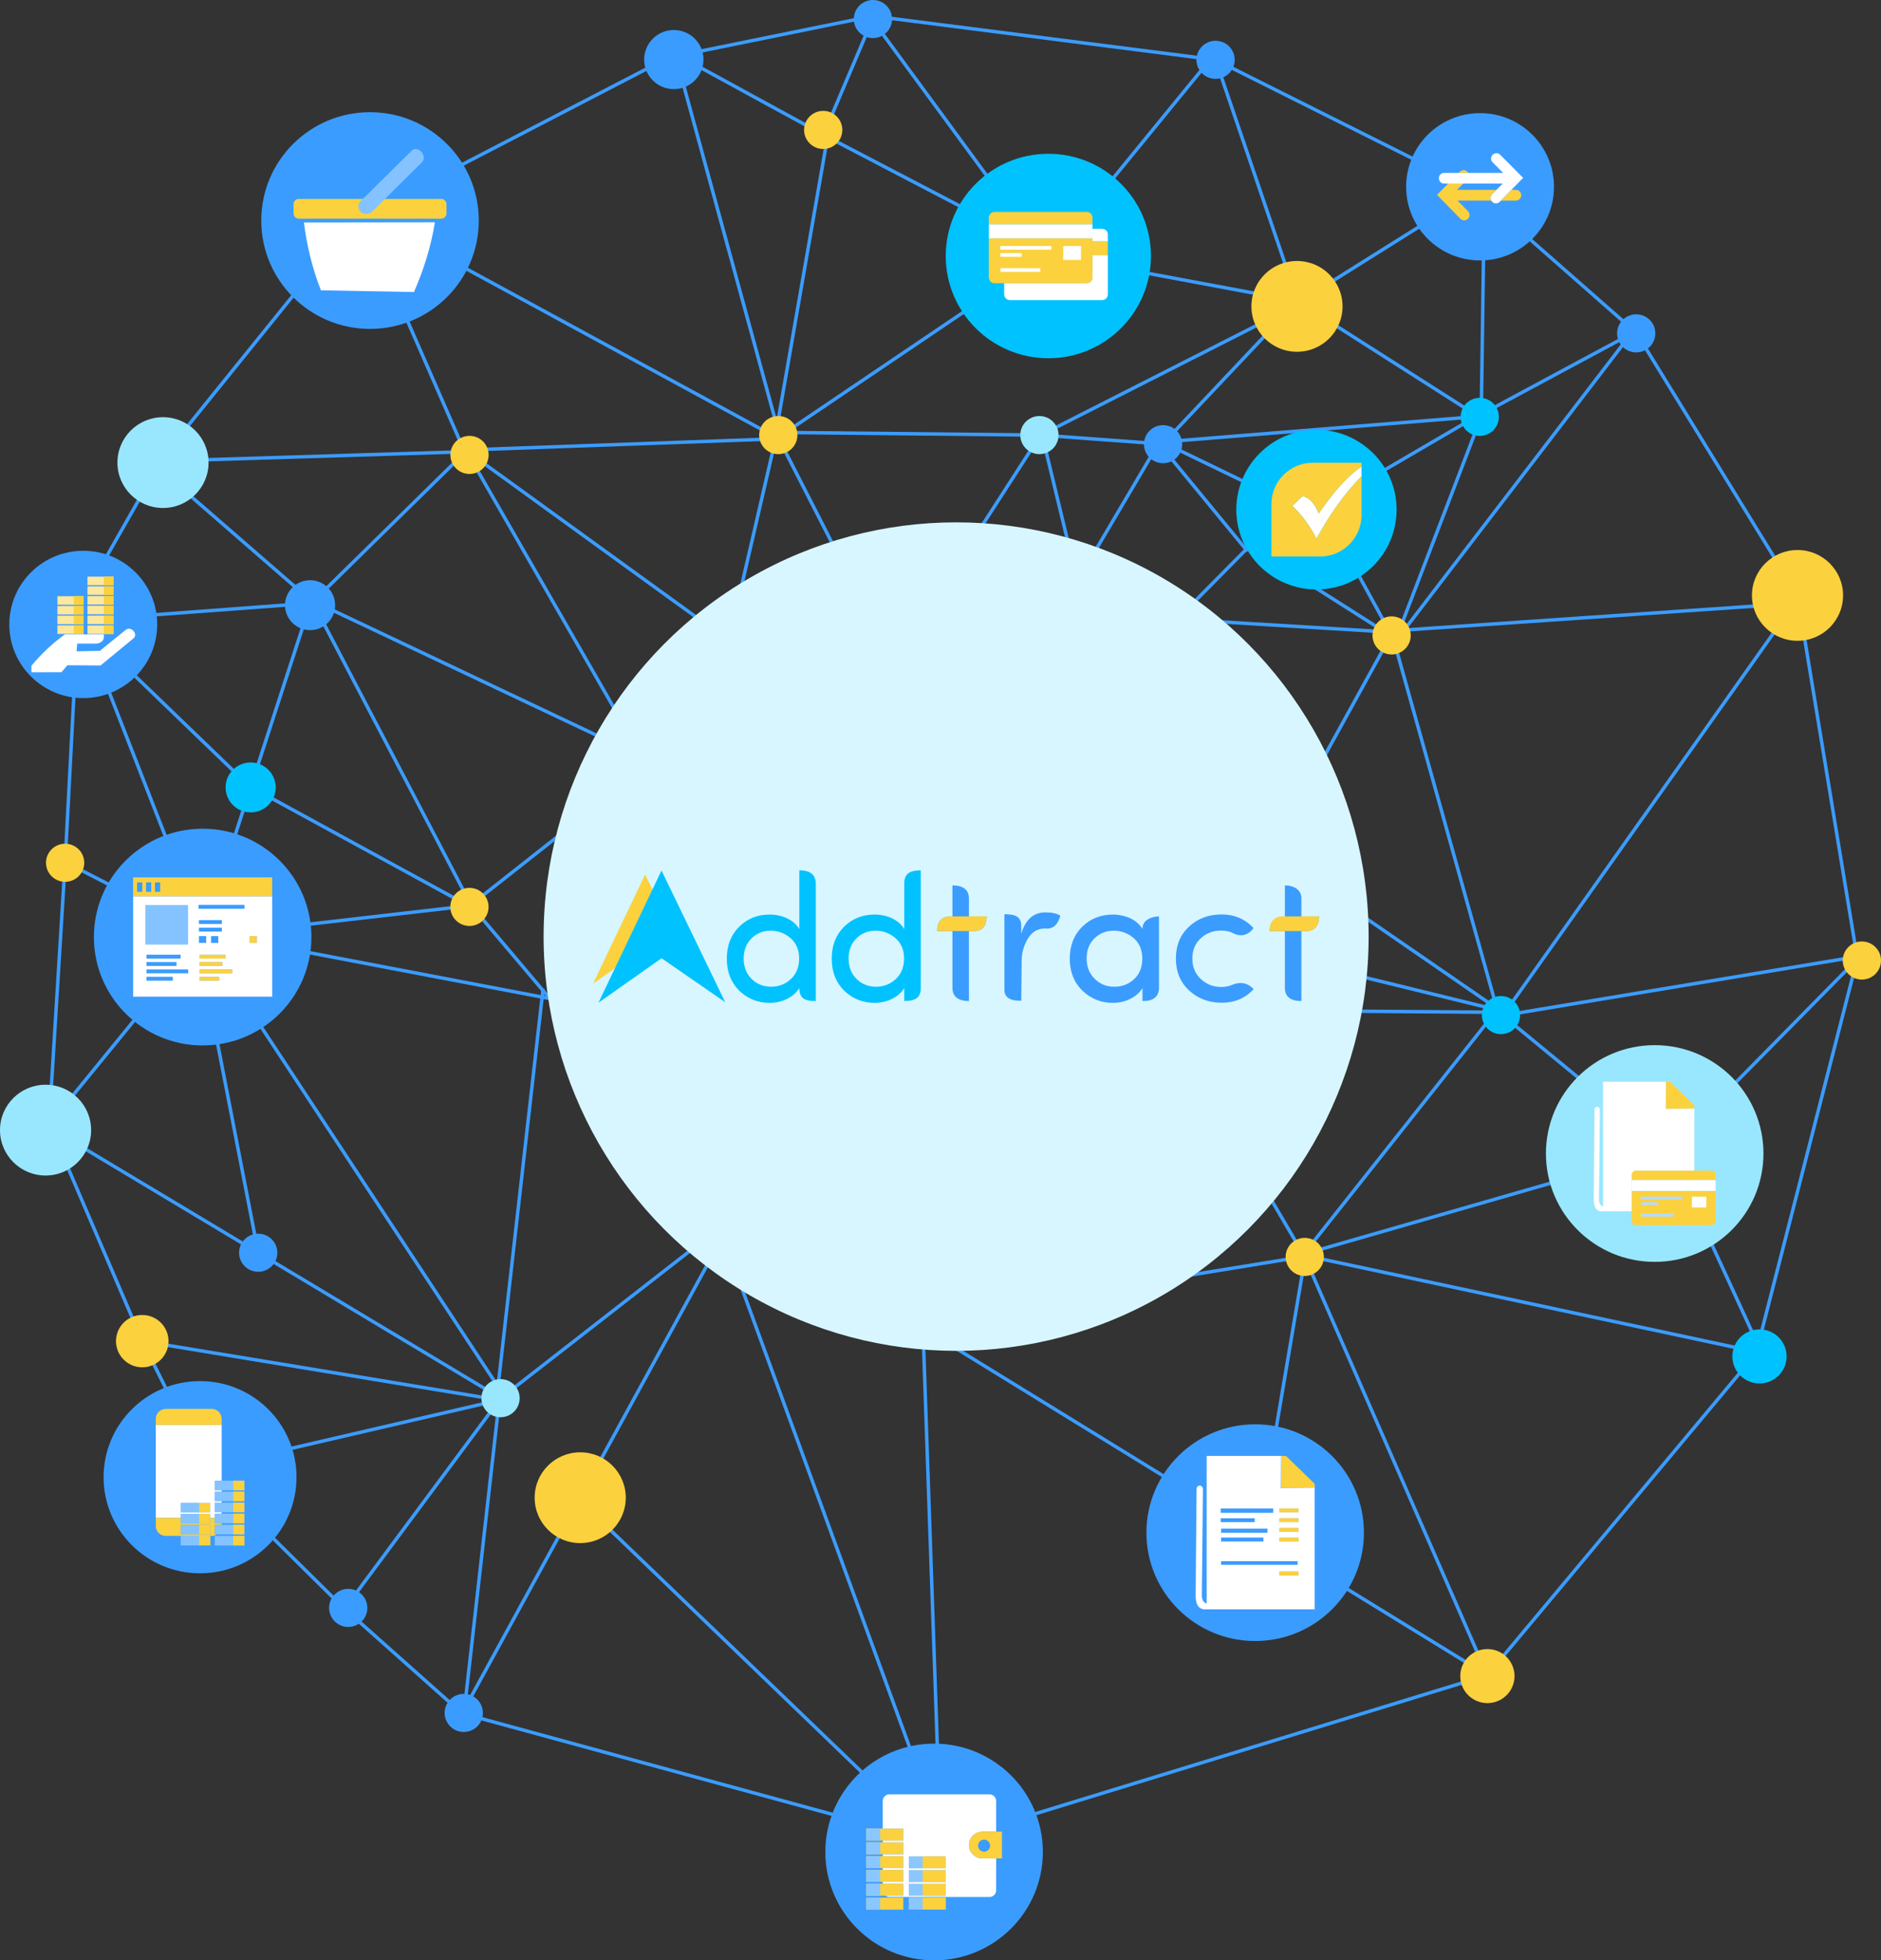 <?xml version="1.0" encoding="UTF-8"?>
<!DOCTYPE svg PUBLIC "-//W3C//DTD SVG 1.1//EN" "http://www.w3.org/Graphics/SVG/1.1/DTD/svg11.dtd">
<!-- Creator: CorelDRAW 2018 (64-Bit Evaluation Version) -->
<svg xmlns="http://www.w3.org/2000/svg" xml:space="preserve" width="191.424mm" height="199.5mm" version="1.1" style="shape-rendering:geometricPrecision; text-rendering:geometricPrecision; image-rendering:optimizeQuality; fill-rule:evenodd; clip-rule:evenodd"
viewBox="0 0 163588.57 170489.71"
 xmlns:xlink="http://www.w3.org/1999/xlink">
 <rect x="0" y="0" width="163588.57" height="170489.71" fill="#333333" stroke="none"/>
 <defs>
  <style type="text/css">
   <![CDATA[
    .str0 {stroke:#3B9CFF;stroke-width:300;stroke-miterlimit:22.926}
    .fil0 {fill:none}
    .fil19 {fill:none}
    .fil3 {fill:#00C2FF}
    .fil1 {fill:#3B9CFF}
    .fil2 {fill:#99E7FF}
    .fil15 {fill:#B4DCFF}
    .fil5 {fill:#D8F6FF}
    .fil4 {fill:#FBD13E}
    .fil16 {fill:white}
    .fil6 {fill:#00C2FF;fill-rule:nonzero}
    .fil7 {fill:#3B9CFF;fill-rule:nonzero}
    .fil13 {fill:#3B9CFF}
    .fil12 {fill:#84C3FF}
    .fil9 {fill:#8BC7FF}
    .fil8 {fill:#FBD13E}
    .fil11 {fill:#FBD13E}
    .fil18 {fill:#FDE89E}
    .fil14 {fill:white}
    .fil10 {fill:white}
    .fil17 {fill:white}
   ]]>
  </style>
 </defs>
 <g id="Layer_x0020_1">
  <g id="_2242916490144">
   <polygon class="fil0 str0" points="58121.33,5014.89 30724.29,19222.06 14293.57,39572 6831.91,52686.41 5663.52,75033.69 4269.18,97720.16 12371.26,116637.98 16855.88,125606.96 23337.66,133370.03 29819.54,139776.44 40182.86,149009.23 81636.23,160314.74 129345.44,145693.01 152710.02,117730.83 161528.33,83361.98 156327.74,51781.74 142308.67,28944.61 127988.35,16357.82 105716.62,5203.15 75907.59,1396.91 "/>
   <ellipse class="fil1" cx="7241.14" cy="54306.78" rx="6430.05" ry="6406.29"/>
   <polyline class="fil0 str0" points="40182.86,149009.23 62869.24,107518 80053.62,154548.75 81804.93,160263.03 79902.87,104804.86 80269.83,115501.81 129345.44,145693.01 113472.42,109312.98 106508.65,97418.32 "/>
   <line class="fil0 str0" x1="52694.53" y1="132691.32" x2="74928.58" y2= "154096.42" />
   <polyline class="fil0 str0" points="40395.22,148620.82 43423.97,121762.69 30460.39,139248.48 "/>
   <polyline class="fil0 str0" points="23940.75,126284.9 43423.97,121762.86 12371.26,116637.98 "/>
   <line class="fil0 str0" x1="42632.79" y1="121046.63" x2="5739.15" y2= "98925.55" />
   <line class="fil0 str0" x1="21529.19" y1="87507.07" x2="43311.07" y2= "120594.47" />
   <line class="fil0 str0" x1="18514.37" y1="88637.61" x2="22456.67" y2= "108949.18" />
   <line class="fil0 str0" x1="13012.46" y1="87092.51" x2="5475.43" y2= "96325.3" />
   <line class="fil0 str0" x1="47230.13" y1="85999.58" x2="43311.07" y2= "120594.47" />
   <line class="fil0 str0" x1="44140.11" y1="121140.63" x2="61324.4" y2= "107762.5" />
   <line class="fil0 str0" x1="25712.13" y1="82626.53" x2="49416.07" y2= "87148.75" />
   <line class="fil0 str0" x1="41351.42" y1="79197.24" x2="48549.27" y2= "87714.05" />
   <line class="fil0 str0" x1="50169.91" y1="71433.83" x2="41803.84" y2= "78028.76" />
   <line class="fil0 str0" x1="25636.93" y1="80515.95" x2="40371.81" y2= "78820.11" />
   <line class="fil0 str0" x1="22810.55" y1="68984.58" x2="40070.31" y2= "78405.81" />
   <line class="fil0 str0" x1="27483.69" y1="52930.99" x2="40371.98" y2= "77577.03" />
   <line class="fil0 str0" x1="26579.28" y1="53760.11" x2="19871.37" y2= "74411.47" />
   <line class="fil0 str0" x1="10751.56" y1="57830.08" x2="21303.4" y2= "68004.97" />
   <line class="fil0 str0" x1="9131.09" y1="59262.03" x2="14859.22" y2= "73959.22" />
   <line class="fil0 str0" x1="6417.78" y1="75353.56" x2="10525.44" y2= "77463.97" />
   <line class="fil0 str0" x1="12522.69" y1="53534.07" x2="26240.01" y2= "52516.6" />
   <line class="fil0 str0" x1="15612.88" y1="42304.03" x2="25976.29" y2= "51310.69" />
   <line class="fil0 str0" x1="40145.85" y1="39628.4" x2="27408.32" y2= "52139.81" />
   <polyline class="fil0 str0" points="35058.41,27041.44 40409.58,39289.22 17157.97,40005.19 "/>
   <polyline class="fil0 str0" points="41464.74,39100.61 67731.24,38158.51 38487.7,22255.5 "/>
   <line class="fil0 str0" x1="41464.82" y1="39854.35" x2="61136.39" y2= "54099.3" />
   <line class="fil0 str0" x1="41201.01" y1="40344.2" x2="54277.73" y2= "63105.96" />
   <line class="fil0 str0" x1="28388.19" y1="52817.93" x2="53448.79" y2= "64688.74" />
   <line class="fil0 str0" x1="59290.06" y1="6804.82" x2="67580.75" y2= "37103.52" />
   <line class="fil0 str0" x1="101752.96" y1="111177.17" x2="113254.33" y2= "109308.02" />
   <line class="fil0 str0" x1="114045.76" y1="109308.02" x2="152145.31" y2= "117447.96" />
   <line class="fil0 str0" x1="148678.25" y1="107800.61" x2="152900.94" y2= "116986.65" />
   <line class="fil0 str0" x1="114139.68" y1="108855.86" x2="135770.91" y2= "102637.8" />
   <line class="fil0 str0" x1="129778.88" y1="88355.25" x2="113725.04" y2= "108629.82" />
   <line class="fil0 str0" x1="117342.59" y1="87940.69" x2="129910.58" y2= "88034.95" />
   <line class="fil0 str0" x1="117983.19" y1="84831.7" x2="129741.03" y2= "87714.57" />
   <polyline class="fil0 str0" points="121280.53,55908.71 130174.39,87695.77 118303.57,79518.05 "/>
   <line class="fil0 str0" x1="154970.92" y1="54024.43" x2="130701.75" y2= "88317.73" />
   <line class="fil0 str0" x1="120149.99" y1="54928.84" x2="154367.92" y2= "52592.4" />
   <line class="fil0 str0" x1="120526.87" y1="56059.38" x2="114421.87" y2= "67138.76" />
   <line class="fil0 str0" x1="103945.48" y1="53949.06" x2="120149.99" y2= "54928.84" />
   <line class="fil0 str0" x1="109417.41" y1="46728.65" x2="102935.53" y2= "53285.9" />
   <line class="fil0 str0" x1="161151.29" y1="83795.6" x2="150938.63" y2= "94159.01" />
   <polyline class="fil0 str0" points="160849.88,83305.67 130701.75,88317.73 137522.81,93932.89 "/>
   <line class="fil0 str0" x1="141177.54" y1="29906.02" x2="122115.2" y2= "54794.67" />
   <line class="fil0 str0" x1="128590.84" y1="36840.05" x2="121280.53" y2= "55908.71" />
   <line class="fil0 str0" x1="113516.77" y1="50557.37" x2="119772.52" y2= "54533.09" />
   <line class="fil0 str0" x1="117737.5" y1="49257.21" x2="120507.38" y2= "54307.05" />
   <line class="fil0 str0" x1="127836.92" y1="36538.47" x2="120224.6" y2= "40985.32" />
   <line class="fil0 str0" x1="141215.14" y1="29378.31" x2="129645.83" y2= "35596.29" />
   <line class="fil0 str0" x1="101551.44" y1="39496.8" x2="108492.14" y2= "47939.01" />
   <line class="fil0 str0" x1="101777.57" y1="38780.74" x2="108786.98" y2= "42172.42" />
   <line class="fil0 str0" x1="102003.61" y1="38366.18" x2="128119.36" y2= "36255.86" />
   <line class="fil0 str0" x1="100609.26" y1="38818.34" x2="95031.88" y2= "48277.34" />
   <line class="fil0 str0" x1="90886.54" y1="38893.71" x2="93260.67" y2= "48729.58" />
   <line class="fil0 str0" x1="89831.29" y1="38856.03" x2="84969.98" y2= "46393.06" />
   <polyline class="fil0 str0" points="68313.13,37612.52 90396.52,37838.64 91376.3,38140.14 "/>
   <line class="fil0 str0" x1="91771.89" y1="37932.82" x2="100269.91" y2= "38554.61" />
   <line class="fil0 str0" x1="91564.74" y1="37311.1" x2="110331.81" y2= "27776.73" />
   <line class="fil0 str0" x1="101739.62" y1="37951.7" x2="111274" y2= "27852.11" />
   <line class="fil0 str0" x1="124576.5" y1="18996.1" x2="115381.31" y2= "24761.92" />
   <line class="fil0 str0" x1="98875.13" y1="23593.7" x2="109577.64" y2= "25591.04" />
   <line class="fil0 str0" x1="105716.62" y1="5203.15" x2="112290.95" y2= "24498.19" />
   <line class="fil0 str0" x1="104980.05" y1="5504.99" x2="96538.61" y2= "15830.71" />
   <line class="fil0 str0" x1="76264.13" y1="2263.97" x2="86439.1" y2= "16132.04" />
   <polyline class="fil0 str0" points="67580.75,37103.52 71968.03,11911.32 83951.91,18167.07 "/>
   <line class="fil0 str0" x1="59682.74" y1="5203.41" x2="71968.03" y2= "11911.32" />
   <line class="fil0 str0" x1="75661.04" y1="2188.51" x2="72081.01" y2= "10630.04" />
   <line class="fil0 str0" x1="68313.13" y1="37612.52" x2="84931.69" y2= "26382.13" />
   <line class="fil0 str0" x1="129022.57" y1="22086.21" x2="128834.22" y2= "35351.28" />
   <line class="fil0 str0" x1="115795.19" y1="28078.06" x2="127552.86" y2= "35577.4" />
   <line class="fil0 str0" x1="67407.35" y1="38366.01" x2="64128.73" y2= "52535.57" />
   <line class="fil0 str0" x1="67731.24" y1="38158.51" x2="73361.61" y2= "49181.66" />
   <ellipse class="fil1" cx="81237.61" cy="161065.7" rx="9458.95" ry="9424"/>
   <ellipse class="fil1" cx="32180.38" cy="19180.74" rx="9458.95" ry="9424"/>
   <ellipse class="fil1" cx="109161.59" cy="133294.1" rx="9458.95" ry="9424"/>
   <ellipse class="fil2" cx="143906.79" cy="100319.77" rx="9458.95" ry="9424"/>
   <ellipse class="fil1" cx="17624.45" cy="81496.12" rx="9458.95" ry="9424"/>
   <ellipse class="fil3" cx="91173.77" cy="22265.23" rx="8923.94" ry="8890.97"/>
   <ellipse class="fil4" cx="50460.47" cy="130253.43" rx="3962.64" ry="3948"/>
   <ellipse class="fil4" cx="112797.05" cy="26645.93" rx="3962.64" ry="3948"/>
   <ellipse class="fil1" cx="142299.66" cy="28991.16" rx="1662.73" ry="1656.59"/>
   <ellipse class="fil1" cx="101152.14" cy="38630.13" rx="1662.73" ry="1656.59"/>
   <ellipse class="fil2" cx="90396.48" cy="37838.61" rx="1662.73" ry="1656.59"/>
   <ellipse class="fil4" cx="67687.62" cy="37838.87" rx="1662.73" ry="1656.59"/>
   <ellipse class="fil4" cx="40832.22" cy="39562.83" rx="1662.73" ry="1656.59"/>
   <ellipse class="fil4" cx="40827.26" cy="78872.98" rx="1662.73" ry="1656.59"/>
   <ellipse class="fil2" cx="43531.18" cy="121598.49" rx="1662.73" ry="1656.59"/>
   <ellipse class="fil1" cx="22456.63" cy="108949.15" rx="1662.73" ry="1656.59"/>
   <ellipse class="fil4" cx="12371.26" cy="116638.01" rx="2283.88" ry="2275.44"/>
   <ellipse class="fil1" cx="30284.91" cy="139838.03" rx="1662.73" ry="1656.59"/>
   <ellipse class="fil1" cx="40333.57" cy="148971.52" rx="1662.73" ry="1656.59"/>
   <ellipse class="fil1" cx="75917.89" cy="1656.59" rx="1662.73" ry="1656.59"/>
   <ellipse class="fil1" cx="105716.58" cy="5203.13" rx="1662.73" ry="1656.59"/>
   <ellipse class="fil1" cx="58601.29" cy="5180.14" rx="2580.12" ry="2570.58"/>
   <ellipse class="fil4" cx="71593.34" cy="11299.24" rx="1662.73" ry="1656.59"/>
   <ellipse class="fil4" cx="161925.85" cy="83536.12" rx="1662.73" ry="1656.59"/>
   <ellipse class="fil3" cx="130538.4" cy="88281.39" rx="1662.73" ry="1656.59"/>
   <ellipse class="fil4" cx="121027.87" cy="55262.88" rx="1662.73" ry="1656.59"/>
   <ellipse class="fil3" cx="128692.49" cy="36255.15" rx="1662.73" ry="1656.59"/>
   <ellipse class="fil4" cx="129357.38" cy="145768.36" rx="2359.41" ry="2350.69"/>
   <ellipse class="fil3" cx="153020.9" cy="117966.34" rx="2359.41" ry="2350.69"/>
   <ellipse class="fil1" cx="26966.7" cy="52630.8" rx="2178.89" ry="2170.84"/>
   <ellipse class="fil3" cx="21797.65" cy="68481.51" rx="2178.89" ry="2170.84"/>
   <ellipse class="fil1" cx="128719.08" cy="16244.92" rx="6430.05" ry="6406.29"/>
   <ellipse class="fil3" cx="114490.41" cy="44322.1" rx="6969.34" ry="6943.58"/>
   <ellipse class="fil4" cx="156327.75" cy="51781.73" rx="3962.64" ry="3948"/>
   <ellipse class="fil2" cx="14175.13" cy="40231.22" rx="3962.64" ry="3948"/>
   <ellipse class="fil5" cx="83152.87" cy="81454.63" rx="35876.08" ry="36026.83"/>
   <line class="fil0 str0" x1="113404.65" y1="109913.66" x2="110691.34" y2= "125967.43" />
   <g>
    <path class="fil6" d="M68783.5 85144.4c478.31,-446.78 717.43,-1040.63 717.43,-1784.46 0,-743.66 -246.98,-1332.39 -738.45,-1763.36 -494.12,-431.05 -1072.25,-649.23 -1734.56,-654.44 -664.87,0 -1222.06,223.39 -1674.05,670.17 -451.99,452.08 -678.03,1035.5 -678.03,1755.58 0,717.43 228.6,1306.15 685.89,1760.79 457.29,457.29 1022.34,685.98 1695.07,685.98 672.82,0 1248.38,-223.39 1726.69,-670.25zm2168.17 1915.9c-904.41,9.49 -1431.26,-193.91 -1434.94,-1106.01l0 -24.1c-231.25,386.36 -580.86,696.49 -1048.66,932.95 -467.72,236.55 -980.21,354.82 -1539.97,354.82 -1022.34,0 -1905.39,-357.39 -2649.13,-1072.25 -712.21,-712.21 -1069.6,-1637.22 -1069.6,-2769.97 0,-1135.32 354.82,-2057.76 1061.74,-2764.76 709.56,-709.56 1589.96,-1066.95 2643.84,-1072.17 567.7,0 1085.41,110.33 1547.91,331.07 459.94,220.83 812.11,533.52 1053.88,932.95l0 -5111.54c775.79,-0.77 1411.27,246.98 1434.94,1155.66l0 10213.34z"/>
    <path class="fil6" d="M77908.61 85144.4c478.31,-446.78 717.51,-1040.63 717.51,-1784.46 0,-743.66 -247.06,-1332.39 -738.53,-1763.36 -494.12,-431.05 -1072.25,-649.23 -1734.47,-654.44 -664.95,0 -1222.06,223.39 -1674.14,670.17 -451.99,452.08 -678.03,1035.5 -678.03,1755.58 0,717.43 228.69,1306.15 685.89,1760.79 457.38,457.29 1022.34,685.98 1695.16,685.98 672.82,0 1248.3,-223.39 1726.61,-670.25zm733.24 1915.9l0 -1130.11c-231.25,386.36 -580.78,696.49 -1048.58,932.95 -467.8,236.55 -980.3,354.82 -1540.05,354.82 -1022.34,0 -1905.39,-357.39 -2649.13,-1072.25 -712.13,-712.21 -1069.6,-1637.22 -1069.6,-2769.97 0,-1135.32 354.82,-2057.76 1061.74,-2764.76 709.65,-709.56 1589.96,-1066.95 2643.84,-1072.17 567.7,0 1085.41,110.33 1547.91,331.07 459.94,220.83 812.11,533.52 1053.88,932.95l0 -3952.89c-5.21,-925.86 555.65,-1151.9 1434.94,-1158.65l0 10263.51c-2.91,803.82 -472.76,1107.97 -1434.94,1105.49z"/>
    <path class="fil7" d="M84267.76 78100.21l0 1596.2 1545.26 0c-37.86,753.23 -261.85,1234.02 -1024.48,1277.27l-520.79 0 0 6086.63c-814.68,-1.88 -1405.88,-293.04 -1434.94,-1105.66l0 -4980.96 -1324.52 0c-21.02,-738.36 320.64,-1236.42 1093.53,-1277.27l230.99 0 0 -2696.31c854.5,7.69 1408.96,316.28 1434.94,1100.11z"/>
    <path class="fil7" d="M98634.82 85152.26c473.01,-441.48 709.56,-1035.42 709.56,-1784.38 0,-749.05 -247.06,-1340.33 -738.53,-1771.3 -494.04,-431.05 -1074.81,-649.23 -1742.33,-654.44 -670.17,0 -1230.01,223.39 -1682,670.17 -451.99,441.48 -678.03,1019.69 -678.03,1739.77 0,717.43 231.25,1308.8 693.75,1768.65 462.59,462.59 1032.85,693.92 1710.88,693.92 678.03,0 1253.68,-220.83 1726.69,-662.39zm725.37 1908.04l0 -1130.11c-231.34,386.36 -580.86,696.49 -1048.66,932.95 -467.72,236.55 -977.56,354.82 -1534.75,354.82 -1019.69,0 -1905.39,-357.39 -2654.35,-1072.25 -722.72,-712.21 -1085.41,-1637.22 -1085.41,-2769.97 0,-1135.32 357.39,-2057.76 1069.6,-2764.76 714.86,-709.56 1605.77,-1066.95 2672.81,-1072.17 533.43,0 1048.58,110.33 1539.97,331.07 483.61,241.76 830.57,551.89 1040.8,932.95l0 -63.67c17.35,-724.86 757.59,-1023.8 1434.85,-1042.77l0 6258.14c-39.65,831.77 -605.56,1117.97 -1434.85,1105.75z"/>
    <path class="fil7" d="M113180.92 78112.6l0 1583.81 1545.35 0c-13.67,699.22 -325.43,1273.76 -1081.91,1277.27l-463.44 0 0 6086.63c-924.32,7.78 -1429.98,-382 -1434.85,-1115.66l0 -4970.96 -1324.61 0c0.68,-764.86 405.59,-1239.32 1228.47,-1277.27l96.14 0 0 -2696.31c766.99,6.67 1423.49,368.93 1434.85,1112.5z"/>
    <path class="fil4" d="M81508.3 80973.67c-3.33,-817.24 367.05,-1260.35 1162.92,-1277.27l161.6 0 1434.94 0 1545.26 0c-30.51,846.72 -378.92,1262.82 -1024.48,1277.27l-520.79 0 -1434.94 0 -1324.52 0z"/>
    <path class="fil4" d="M110419.84 80972.56c-3.33,-817.33 367.05,-1260.43 1162.92,-1277.35l161.69 0 1434.85 0 1545.35 0c-30.59,846.72 -379.01,1262.91 -1024.56,1277.35l-520.79 0 -1434.85 0 -1324.61 0z"/>
    <path class="fil7" d="M88818.18 87028.85c-819.21,25.55 -1444.77,-189.03 -1464.85,-906.89l0 -6610.57c966.03,-11.02 1460.23,220.91 1464.85,1010.29l0 685.29c367.64,-1236.84 1062.42,-1856.59 2089.98,-1856.59 592.91,0 1027.56,96.65 1306.58,287.14 -208.95,769.38 -618.98,1194.97 -1326.06,1113.36 -3.25,-0.34 -6.67,0 -10,0 -662.65,0 -1169.76,316.62 -1526.55,949.79 -264.84,471.9 -491.39,1066.44 -498.57,1793.86l-35.38 3534.32z"/>
    <path class="fil7" d="M106223.81 79527.28c1135.49,0 2065.96,396.96 2794.07,1188.13 -482.67,638.63 -1102.16,829.63 -1920.43,370.21 -12.82,-7.26 -27.86,-10.26 -41.87,-15.21 -264.32,-92.98 -552.23,-139.47 -863.3,-139.47 -691.28,0 -1280.09,223.39 -1763.7,672.9 -486.26,441.57 -730.76,1027.73 -730.76,1761.05 0,730.76 247.06,1324.78 738.62,1782.16 494.12,459.94 1082.93,688.63 1771.56,688.63 300.9,0 578.98,-45.46 834.16,-136.39 10.34,-3.67 20.94,-6.75 30.85,-11.2 829.72,-372.26 1456.3,-185.79 1960.68,336.79 -733.41,788.61 -1661.23,1182.83 -2778.35,1182.83 -1119.77,0 -2065.96,-354.82 -2838.77,-1064.47 -770.15,-720.25 -1153.86,-1645.42 -1153.86,-2778.35 0,-1132.84 378.5,-2055.45 1132.84,-2765.1 756.99,-709.73 1697.98,-1067.21 2828.26,-1072.51z"/>
    <polygon class="fil4" points="56114.5,82349.38 51579.46,85544.26 56108.35,76046.89 60687.65,85513.32 "/>
    <polygon class="fil3" points="57539.1,83335.15 52050.42,87201.81 57531.75,75707.45 63073.91,87164.47 "/>
   </g>
   <ellipse class="fil4" cx="113472.38" cy="109312.95" rx="1662.73" ry="1656.59"/>
   <ellipse class="fil2" cx="3962.64" cy="98285.2" rx="3962.64" ry="3948"/>
   <ellipse class="fil4" cx="5663.48" cy="75033.67" rx="1662.73" ry="1656.59"/>
   <g>
    <polygon class="fil8" points="82257.34,161440.31 79039.57,161440.31 79039.57,162486.5 82257.34,162486.5 "/>
    <polygon class="fil9" points="80244.28,161440.31 79039.57,161440.31 79039.57,162486.5 80244.28,162486.5 "/>
    <polygon class="fil8" points="78558.18,159027.81 75340.32,159027.81 75340.32,160074 78558.18,160074 "/>
    <polygon class="fil9" points="76545.03,159027.81 75340.32,159027.81 75340.32,160074 76545.03,160074 "/>
    <polygon class="fil8" points="82257.34,162636.05 79039.57,162636.05 79039.57,163682.32 82257.34,163682.32 "/>
    <polygon class="fil9" points="80244.28,162636.05 79039.57,162636.05 79039.57,163682.32 80244.28,163682.32 "/>
    <polygon class="fil8" points="78558.18,160223.64 75340.32,160223.64 75340.32,161269.82 78558.18,161269.82 "/>
    <polygon class="fil9" points="76545.03,160223.64 75340.32,160223.64 75340.32,161269.82 76545.03,161269.82 "/>
    <polygon class="fil8" points="82257.34,163831.87 79039.57,163831.87 79039.57,164878.15 82257.34,164878.15 "/>
    <polygon class="fil9" points="80244.28,163831.87 79039.57,163831.87 79039.57,164878.15 80244.28,164878.15 "/>
    <polygon class="fil8" points="78558.18,161419.46 75340.32,161419.46 75340.32,162465.65 78558.18,162465.65 "/>
    <polygon class="fil9" points="76545.03,161419.46 75340.32,161419.46 75340.32,162465.65 76545.03,162465.65 "/>
    <polygon class="fil8" points="82257.34,165027.7 79039.57,165027.7 79039.57,166073.88 82257.34,166073.88 "/>
    <polygon class="fil9" points="80244.28,165027.7 79039.57,165027.7 79039.57,166073.88 80244.28,166073.88 "/>
    <polygon class="fil8" points="78558.18,162615.2 75340.32,162615.2 75340.32,163661.47 78558.18,163661.47 "/>
    <polygon class="fil9" points="76545.03,162615.2 75340.32,162615.2 75340.32,163661.47 76545.03,163661.47 "/>
    <polygon class="fil8" points="78558.18,163825.04 75340.32,163825.04 75340.32,164871.22 78558.18,164871.22 "/>
    <polygon class="fil9" points="76545.03,163825.04 75340.32,163825.04 75340.32,164871.22 76545.03,164871.22 "/>
    <polygon class="fil8" points="78558.18,165034.79 75340.32,165034.79 75340.32,166080.98 78558.18,166080.98 "/>
    <polygon class="fil9" points="76545.03,165034.79 75340.32,165034.79 75340.32,166080.98 76545.03,166080.98 "/>
    <path class="fil10" d="M77354.41 156050.35l8696.88 0c321.15,0 583.77,262.61 583.77,583.68l0 2663.06 -1200.27 0c-640.09,0 -1163.69,523.69 -1163.69,1163.69l0 0c0,640.09 523.61,1163.78 1163.69,1163.78l1200.27 0 0 2772.54c0,321.07 -262.61,583.68 -583.77,583.68l-8696.88 0c-126.39,0 -243.64,-40.59 -339.44,-109.56l1543.21 0 0 -1046.19 -1787.54 0 0 -163.57 1787.54 0 0 -1046.19 -1787.54 0 0 -149.64 1787.54 0 0 -1046.27 -1787.54 0 0 -149.55 1787.54 0 0 -1046.19 -1787.54 0 0 -149.64 1787.54 0 0 -1046.19 -1787.54 0 0 -2393.78c0,-321.07 262.7,-583.68 583.77,-583.68zm2889.87 5389.88l-1204.71 0 0 1046.27 1204.71 0 2013.07 0 0 -1046.27 -2013.07 0zm0 1195.91l-1204.71 0 0 1046.1 1204.71 0 2013.07 0 0 -1046.1 -2013.07 0zm0 1195.74l-1204.71 0 0 1046.27 1204.71 0 2013.07 0 0 -1046.27 -2013.07 0z"/>
    <ellipse class="fil0" cx="85584.28" cy="160515.58" rx="523.97" ry="523.94"/>
    <path class="fil11" d="M85434.79 159297.09l1700.03 0 0 2327.47 -1700.03 0c-640,0 -1163.69,-523.69 -1163.69,-1163.78l0 0c0,-640 523.61,-1163.69 1163.69,-1163.69zm149.47 694.52c289.45,0 523.95,234.58 523.95,523.95 0,289.36 -234.5,523.95 -523.95,523.95 -289.36,0 -523.95,-234.58 -523.95,-523.95 0,-289.36 234.58,-523.95 523.95,-523.95z"/>
   </g>
   <ellipse class="fil1" cx="17397.73" cy="128470.87" rx="8388.93" ry="8357.93"/>
   <g>
    <g>
     <polygon class="fil12" points="15716.03,130700.73 18288.93,130700.73 18288.93,131537.28 15716.03,131537.28 "/>
     <polygon class="fil8" points="17325.64,130700.73 18288.93,130700.73 18288.93,131537.28 17325.64,131537.28 "/>
    </g>
    <g>
     <polygon class="fil12" points="18673.84,128771.75 21246.75,128771.75 21246.75,129608.31 18673.84,129608.31 "/>
     <polygon class="fil8" points="20283.45,128771.75 21246.75,128771.75 21246.75,129608.31 20283.45,129608.31 "/>
    </g>
    <g>
     <polygon class="fil12" points="15716.03,131656.84 18288.93,131656.84 18288.93,132493.39 15716.03,132493.39 "/>
     <polygon class="fil8" points="17325.64,131656.84 18288.93,131656.84 18288.93,132493.39 17325.64,132493.39 "/>
    </g>
    <g>
     <polygon class="fil12" points="18673.84,129727.95 21246.75,129727.95 21246.75,130564.42 18673.84,130564.42 "/>
     <polygon class="fil8" points="20283.45,129727.95 21246.75,129727.95 21246.75,130564.42 20283.45,130564.42 "/>
    </g>
    <g>
     <polygon class="fil12" points="15716.03,132613.04 18288.93,132613.04 18288.93,133449.59 15716.03,133449.59 "/>
     <polygon class="fil8" points="17325.64,132613.04 18288.93,132613.04 18288.93,133449.59 17325.64,133449.59 "/>
    </g>
    <g>
     <polygon class="fil12" points="18673.84,130684.06 21246.75,130684.06 21246.75,131520.62 18673.84,131520.62 "/>
     <polygon class="fil8" points="20283.45,130684.06 21246.75,130684.06 21246.75,131520.62 20283.45,131520.62 "/>
    </g>
    <g>
     <polygon class="fil12" points="15716.03,133569.15 18288.93,133569.15 18288.93,134405.7 15716.03,134405.7 "/>
     <polygon class="fil8" points="17325.64,133569.15 18288.93,133569.15 18288.93,134405.7 17325.64,134405.7 "/>
    </g>
    <g>
     <polygon class="fil12" points="18673.84,131640.18 21246.75,131640.18 21246.75,132476.73 18673.84,132476.73 "/>
     <polygon class="fil8" points="20283.45,131640.18 21246.75,131640.18 21246.75,132476.73 20283.45,132476.73 "/>
    </g>
    <g>
     <polygon class="fil12" points="18673.84,132607.48 21246.75,132607.48 21246.75,133444.04 18673.84,133444.04 "/>
     <polygon class="fil8" points="20283.45,132607.48 21246.75,132607.48 21246.75,133444.04 20283.45,133444.04 "/>
    </g>
    <g>
     <polygon class="fil12" points="18673.84,133574.79 21246.75,133574.79 21246.75,134411.34 18673.84,134411.34 "/>
     <polygon class="fil8" points="20283.45,133574.79 21246.75,133574.79 21246.75,134411.34 20283.45,134411.34 "/>
    </g>
    <path class="fil10" d="M13548.62 123924.45l5728.81 0 0 4847.3 -603.59 0 0 836.56 603.59 0 0 119.64 -603.59 0 0 836.47 603.59 0 0 119.64 -603.59 0 0 836.56 603.59 0 0 119.56 -603.59 0 0 370.55 -384.91 0 0 -353.88 -963.29 0 -1609.61 0 0 353.88 -2167.4 0 0 -8086.27zm3777.02 6776.28l963.29 0 0 836.56 -963.29 0 -1609.61 0 0 -836.56 1609.61 0z"/>
    <path class="fil8" d="M14410.48 122530.28l4005.11 0c474.04,0 861.85,387.81 861.85,861.85l0 532.32 -5728.81 0 0 -532.32c0,-474.04 387.81,-861.85 861.85,-861.85zm2915.17 10082.76l963.29 0 0 836.56 -963.29 0 -1609.61 0 0 -836.56 1609.61 0zm1951.79 -136.31l0 130.75 -603.59 0 0 836.56 196.64 0c-132.29,82.81 -288.25,130.75 -454.9,130.75l-126.65 0 0 -5.64 -963.29 0 -1609.61 0 0 5.64 -1305.55 0c-474.04,0 -861.85,-387.81 -861.85,-861.85l0 -702.21 2167.4 0 0 482.67 1609.61 0 963.29 0 0 -482.67 384.91 0 0 466.01 603.59 0z"/>
   </g>
   <g>
    <polygon class="fil8" points="111413.21,129404.15 114338.89,129404.15 114338.89,129047.53 111839.31,126620.16 111413.21,126620.16 "/>
    <polygon class="fil13" points="106163.65,131187.16 110734.15,131187.16 110734.15,131566.77 106163.65,131566.77 "/>
    <polygon class="fil11" points="111271.86,131187.16 112932.41,131187.16 112932.41,131535.15 111271.86,131535.15 "/>
    <polygon class="fil11" points="111271.86,132033.37 112932.41,132033.37 112932.41,132381.27 111271.86,132381.27 "/>
    <polygon class="fil11" points="111271.86,132879.5 112932.41,132879.5 112932.41,133227.4 111271.86,133227.4 "/>
    <polygon class="fil11" points="111271.86,133725.62 112932.41,133725.62 112932.41,134073.53 111271.86,134073.53 "/>
    <polygon class="fil11" points="111271.86,136667.11 112932.41,136667.11 112932.41,137015.02 111271.86,137015.02 "/>
    <polygon class="fil13" points="106163.65,132041.15 109121.03,132041.15 109121.03,132373.33 106163.65,132373.33 "/>
    <polygon class="fil13" points="106195.36,132942.65 110228.15,132942.65 110228.15,133306.36 106195.36,133306.36 "/>
    <polygon class="fil13" points="106195.36,133717.51 109880.16,133717.51 109880.16,134065.49 106195.36,134065.49 "/>
    <polygon class="fil13" points="106195.36,135773.47 112853.36,135773.47 112853.36,136089.75 106195.36,136089.75 "/>
    <path class="fil14" d="M104941.08 126620.24l6472.13 -0.09 -19.57 2799.29 2941.49 -31.62 0 10573.46 -8603.3 0 -790.75 0c-577.79,58.28 -916.63,-263.73 -956.8,-1060.54l79.05 -9408.58c12.9,-398.32 541.72,-395.42 553.52,25.72l-95.12 9305.86c32.3,362.17 176.22,567.36 419.35,632.91l0 -12836.41zm1254.28 9153.23l6658 0 0 316.28 -6658 0 0 -316.28zm0 -2055.97l3684.81 0 0 347.99 -3684.81 0 0 -347.99zm0 -774.85l4032.8 0 0 363.71 -4032.8 0 0 -363.71zm-31.71 -901.5l2957.38 0 0 332.18 -2957.38 0 0 -332.18zm5108.21 4625.97l1660.55 0 0 347.9 -1660.55 0 0 -347.9zm0 -2941.49l1660.55 0 0 347.9 -1660.55 0 0 -347.9zm0 -846.13l1660.55 0 0 347.9 -1660.55 0 0 -347.9zm0 -846.13l1660.55 0 0 347.9 -1660.55 0 0 -347.9zm0 -846.21l1660.55 0 0 347.99 -1660.55 0 0 -347.99zm-5108.21 0l4570.5 0 0 379.61 -4570.5 0 0 -379.61z"/>
   </g>
   <g>
    <path class="fil8" d="M142279.36 101804.32l6546.99 0c208.43,0 378.92,170.49 378.92,378.92l0 454.9 -7304.84 0 0 -454.9c0,-208.43 170.49,-378.92 378.92,-378.92zm6925.92 1762.33l0 2614.95c0,208.43 -170.49,378.92 -378.92,378.92l-6546.99 0c-208.43,0 -378.92,-170.49 -378.92,-378.92l0 -2614.95 7304.84 0z"/>
    <rect class="fil15" x="142701.01" y="104076.12" width="3602.37" height="246.33"/>
    <rect class="fil15" x="142710.99" y="104551.92" width="1511.03" height="246.33"/>
    <rect class="fil15" x="142721.05" y="105556.23" width="2801.8" height="246.33"/>
    <rect class="fil16" x="147143.92" y="104078.2" width="1250.83" height="928.5"/>
    <polygon class="fil8" points="144882,96430.16 147352.79,96430.16 147352.79,96129 145241.87,94079.02 144882,94079.02 "/>
    <polygon class="fil10" points="141900.43,102638.14 149205.27,102638.14 149205.27,103566.65 141900.43,103566.65 "/>
    <path class="fil14" d="M139416.32 94079.1l5465.68 -0.09 -16.49 2364.04 2484.11 -26.66 0 5387.92 -5070.27 0c-208.43,0 -378.92,170.49 -378.92,378.92l0 454.9 0 928.51 0 1779.08 -1816.34 0 -667.77 0c-488.05,49.31 -774.17,-222.62 -808.1,-895.61l66.74 -7945.61c10.94,-336.45 457.55,-333.97 467.46,21.71l-80.33 7858.95c27.26,305.77 148.87,479.08 354.23,534.46l0 -10840.52z"/>
   </g>
   <g>
    <path class="fil8" d="M86493.19 18432.68l8027.31 0c271.67,0 493.95,222.28 493.95,493.95l0 592.83 -9015.21 0 0 -592.83c0,-271.67 222.28,-493.95 493.95,-493.95zm8521.26 2297.04l0 3408.44c0,271.76 -222.28,493.95 -493.95,493.95l-8027.31 0c-271.67,0 -493.95,-222.19 -493.95,-493.95l0 -3408.44 9015.21 0z"/>
    <polygon class="fil10" points="86987.23,21393.82 91433.13,21393.82 91433.13,21714.97 86987.23,21714.97 "/>
    <polygon class="fil10" points="86999.62,22013.99 88864.41,22013.99 88864.41,22335.15 86999.62,22335.15 "/>
    <polygon class="fil10" points="90469.84,23323.05 87012.01,23323.05 87012.01,23644.2 90469.84,23644.2 "/>
    <polygon class="fil10" points="92470.43,21396.55 94014.16,21396.55 94014.16,22606.82 92470.43,22606.82 "/>
    <polygon class="fil14" points="85999.24,19519.45 95014.45,19519.45 95014.45,20729.72 85999.24,20729.72 "/>
    <polygon class="fil8" points="95014.45,20985.07 96348.29,20985.07 96348.29,22195.34 95014.45,22195.34 "/>
    <path class="fil14" d="M95014.45 19898.29l839.89 0c271.67,0 493.95,222.28 493.95,493.95l0 592.83 -1333.84 0 0 -1086.78zm1333.84 2297.04l0 3408.44c0,271.67 -222.28,493.95 -493.95,493.95l-8027.31 0c-271.67,0 -493.95,-222.28 -493.95,-493.95l0 -971.67 7187.42 0c271.67,0 493.95,-222.19 493.95,-493.95l0 -1942.82 1333.84 0z"/>
   </g>
   <g>
    <path class="fil10" d="M125596.02 15035.01l5060.44 0c26.15,0 51.87,2.22 76.83,6.49l-924.07 -924.15c-178.18,-178.1 -178.1,-469.51 0,-647.69l11.79 -11.71c178.1,-178.18 470.28,-178.87 647.69,-0.09l1993.84 2010.5 -2037.34 2085.96c-177.16,178.95 -469.51,178.1 -647.61,0l-11.79 -11.79c-178.1,-178.1 -177.24,-468.66 -0.09,-647.69l920.9 -930.22c-10,0.68 -20,1.03 -30.17,1.03l-5060.44 0c-251.42,0 -457.03,-205.61 -457.03,-457.03l0 -16.66c0,-251.33 205.61,-456.95 457.03,-456.95z"/>
    <path class="fil11" d="M131842.03 16512.42l-399.18 0 -908.94 930.73 1308.12 0c251.42,0 457.03,-205.7 457.03,-457.03l0 -16.66c0,-251.42 -205.61,-457.03 -457.03,-457.03zm-1697.72 0l-3362.71 0c-26.15,0 -51.87,2.31 -76.83,6.58l553.26 -553.35 -1310.42 0 -972.09 980.13 2037.34 2086.05c177.16,178.95 469.51,178.1 647.61,-0.09l11.79 -11.71c178.1,-178.18 177.24,-468.74 0.09,-647.69l-920.9 -930.3c10,0.68 20,1.11 30.17,1.11l2908.93 0c-97.51,-174.25 -71.87,-399.69 75.2,-548.3l378.58 -382.43zm-2446.94 -1477.41c-18.72,-31.36 -41.62,-60.93 -68.54,-87.85l-11.79 -11.79c-178.1,-178.1 -470.28,-178.87 -647.69,0l-98.79 99.64 826.81 0z"/>
   </g>
   <g>
    <path class="fil8" d="M25981.59 17303l12397.58 0c248.26,0 451.31,203.05 451.31,451.31l0 812.63c0,248.26 -203.05,451.31 -451.31,451.31l-12397.58 0c-248.26,0 -451.31,-203.05 -451.31,-451.31l0 -812.63c0,-248.26 203.05,-451.31 451.31,-451.31z"/>
    <path class="fil17" d="M26432.98 19349.22c241.34,1965.89 711.61,3931.87 1474.5,5897.76l8094.39 150.49c842.11,-1908.21 1500.14,-4034.68 1820.53,-6063.3l-11389.42 15.04z"/>
    <path class="fil12" d="M35881.55 13030.15l-4573.84 4513.59c-456.01,558.64 275.43,1474.42 1053.19,872.62l4363.18 -4333.1c393.62,-440.63 -187.84,-1374.6 -842.54,-1053.11z"/>
   </g>
   <g>
    <g>
     <polygon class="fil18" points="4994.46,51854.47 7268.86,51854.47 7268.86,52593.94 4994.46,52593.94 "/>
     <polygon class="fil8" points="6417.35,51854.47 7268.86,51854.47 7268.86,52593.94 6417.35,52593.94 "/>
    </g>
    <g>
     <polygon class="fil18" points="7609.16,50149.31 9883.47,50149.31 9883.47,50888.78 7609.16,50888.78 "/>
     <polygon class="fil8" points="9031.96,50149.31 9883.47,50149.31 9883.47,50888.78 9031.96,50888.78 "/>
    </g>
    <g>
     <polygon class="fil18" points="4994.46,52699.65 7268.86,52699.65 7268.86,53439.13 4994.46,53439.13 "/>
     <polygon class="fil8" points="6417.35,52699.65 7268.86,52699.65 7268.86,53439.13 6417.35,53439.13 "/>
    </g>
    <g>
     <polygon class="fil18" points="7609.16,50994.5 9883.47,50994.5 9883.47,51733.97 7609.16,51733.97 "/>
     <polygon class="fil8" points="9031.96,50994.5 9883.47,50994.5 9883.47,51733.97 9031.96,51733.97 "/>
    </g>
    <g>
     <polygon class="fil18" points="4994.46,53544.84 7268.86,53544.84 7268.86,54284.31 4994.46,54284.31 "/>
     <polygon class="fil8" points="6417.35,53544.84 7268.86,53544.84 7268.86,54284.31 6417.35,54284.31 "/>
    </g>
    <g>
     <polygon class="fil18" points="7609.16,51839.68 9883.47,51839.68 9883.47,52579.16 7609.16,52579.16 "/>
     <polygon class="fil8" points="9031.96,51839.68 9883.47,51839.68 9883.47,52579.16 9031.96,52579.16 "/>
    </g>
    <g>
     <polygon class="fil18" points="4994.46,54390.03 7268.86,54390.03 7268.86,55129.5 4994.46,55129.5 "/>
     <polygon class="fil8" points="6417.35,54390.03 7268.86,54390.03 7268.86,55129.5 6417.35,55129.5 "/>
    </g>
    <g>
     <polygon class="fil18" points="7609.16,52684.96 9883.47,52684.96 9883.47,53424.43 7609.16,53424.43 "/>
     <polygon class="fil8" points="9031.96,52684.96 9883.47,52684.96 9883.47,53424.43 9031.96,53424.43 "/>
    </g>
    <g>
     <polygon class="fil18" points="7609.16,53539.97 9883.47,53539.97 9883.47,54279.44 7609.16,54279.44 "/>
     <polygon class="fil8" points="9031.96,53539.97 9883.47,53539.97 9883.47,54279.44 9031.96,54279.44 "/>
    </g>
    <g>
     <polygon class="fil18" points="7609.16,54395.07 9883.47,54395.07 9883.47,55134.54 7609.16,55134.54 "/>
     <polygon class="fil8" points="9031.96,54395.07 9883.47,54395.07 9883.47,55134.54 9031.96,55134.54 "/>
    </g>
    <path class="fil10" d="M10870.35 54829.88l-2184.75 1770.19 -2027.94 44.78 56.06 -672.22 1669.35 0c490.45,-57.86 711.27,-319.62 648.89,-795.79l-3393.82 -4.96c-1061.82,771.01 -2034.17,1672.94 -2901.84,2727.93l-7.01 564.37 2617.51 -4.19 515.4 -605.05 2879.36 22.39 2913.03 -2397.63c346.11,-386.19 -295.77,-1114.98 -784.25,-649.83z"/>
   </g>
   <g>
    <polygon class="fil12" points="12647.21,78710.3 16350.39,78710.3 16350.39,82141.55 12647.21,82141.55 "/>
    <polygon class="fil19" points="17267.62,78693.29 21259.56,78693.29 21259.56,79032.99 17267.62,79032.99 "/>
    <polygon class="fil19" points="17301.2,80018.67 19297.18,80018.67 19297.18,80358.37 17301.2,80358.37 "/>
    <polygon class="fil19" points="12737.02,83025.19 15709.28,83025.19 15709.28,83364.98 12737.02,83364.98 "/>
    <polygon class="fil19" points="12737.02,83666.22 15352.57,83666.22 15352.57,84006 12737.02,84006 "/>
    <polygon class="fil19" points="12737.02,84307.33 16371.75,84307.33 16371.75,84647.03 12737.02,84647.03 "/>
    <polygon class="fil19" points="12737.02,84948.35 15029.79,84948.35 15029.79,85288.14 12737.02,85288.14 "/>
    <polygon class="fil8" points="17340,83025.19 19607.56,83025.19 19607.56,83364.98 17340,83364.98 "/>
    <polygon class="fil8" points="17340,83666.22 19344.26,83666.22 19344.26,84006 17340,84006 "/>
    <polygon class="fil8" points="17340,84307.33 20202.18,84307.33 20202.18,84647.03 17340,84647.03 "/>
    <polygon class="fil8" points="17340,84948.35 19064.04,84948.35 19064.04,85288.14 17340,85288.14 "/>
    <polygon class="fil19" points="17301.2,80681.49 19297.18,80681.49 19297.18,81021.27 17301.2,81021.27 "/>
    <polygon class="fil19" points="17301.54,81411.13 17930.09,81411.13 17930.09,82005.75 17301.54,82005.75 "/>
    <polygon class="fil19" points="18354.82,81411.13 18983.37,81411.13 18983.37,82005.75 18354.82,82005.75 "/>
    <polygon class="fil8" points="21709.68,81411.13 22338.22,81411.13 22338.22,82005.75 21709.68,82005.75 "/>
    <polygon class="fil19" points="11925.42,76740.9 12375.62,76740.9 12375.62,77564.72 11925.42,77564.72 "/>
    <polygon class="fil19" points="12702.58,76740.9 13152.78,76740.9 13152.78,77564.72 12702.58,77564.72 "/>
    <polygon class="fil19" points="13479.74,76740.9 13929.94,76740.9 13929.94,77564.72 13479.74,77564.72 "/>
    <path class="fil8" d="M11577.18 76339.41l12094.54 0 0 1626.71 -12094.54 0 0 -1626.71zm348.24 401.49l450.2 0 0 823.82 -450.2 0 0 -823.82zm777.16 0l450.2 0 0 823.82 -450.2 0 0 -823.82zm777.16 0l450.2 0 0 823.82 -450.2 0 0 -823.82z"/>
    <path class="fil14" d="M11577.18 76315.23l12094.54 0 0 24.18 -12094.54 0 0 -24.18zm12094.54 1650.89l0 8710.98 -12094.54 0 0 -8710.98 12094.54 0zm-6404.11 727.17l3991.95 0 0 339.7 -3991.95 0 0 -339.7zm33.59 1325.38l1995.97 0 0 339.7 -1995.97 0 0 -339.7zm0 662.82l1995.97 0 0 339.78 -1995.97 0 0 -339.78zm1053.62 729.65l628.55 0 0 594.62 -628.55 0 0 -594.62zm-1053.28 0l628.55 0 0 594.62 -628.55 0 0 -594.62zm4408.13 0l628.55 0 0 594.62 -628.55 0 0 -594.62zm-4369.67 1614.06l2267.56 0 0 339.78 -2267.56 0 0 -339.78zm0 641.03l2004.26 0 0 339.78 -2004.26 0 0 -339.78zm0 641.11l2862.18 0 0 339.7 -2862.18 0 0 -339.7zm0 641.03l1724.04 0 0 339.78 -1724.04 0 0 -339.78zm-4602.98 -1923.16l2972.25 0 0 339.78 -2972.25 0 0 -339.78zm0 641.03l2615.55 0 0 339.78 -2615.55 0 0 -339.78zm0 641.11l3634.73 0 0 339.7 -3634.73 0 0 -339.7zm0 641.03l2292.77 0 0 339.78 -2292.77 0 0 -339.78zm-89.82 -6238.06l3703.18 0 0 3431.25 -3703.18 0 0 -3431.25z"/>
   </g>
   <g>
    <path class="fil10" d="M112390.43 43985.17l902.02 -839.8c608.89,144.68 1062.17,678.63 1394.69,1514.67 1371.27,-1997.85 2599.82,-3332.21 3722.41,-4086.04l0 850.23c-1520.31,1548.77 -2808.86,3375.96 -3914.44,5422.53 -553.52,-1074.99 -1247.1,-2035.37 -2104.68,-2861.59z"/>
    <path class="fil11" d="M114822.24 40247.46l-518.48 0 -145.11 0c-1973.07,0 -3587.39,1614.32 -3587.39,3587.39l0 158.01 0 816.56 0 3587.39 3587.39 0 663.59 0 357.3 0 -10.85 -16.92c1743.53,-169.12 3131.98,-1599.79 3234.53,-3361.26l6.32 3.25 0 -212.45 0 -974.57 0 -2410.62c-1520.31,1548.77 -2808.86,3375.96 -3914.44,5422.53 -553.52,-1074.99 -1247.1,-2035.37 -2104.68,-2861.59l902.02 -839.8c608.89,144.68 1062.17,678.63 1394.69,1514.67 1371.27,-1997.85 2599.82,-3332.21 3722.41,-4086.04l0 -326.54 -3587.3 0z"/>
   </g>
  </g>
 </g>
</svg>
